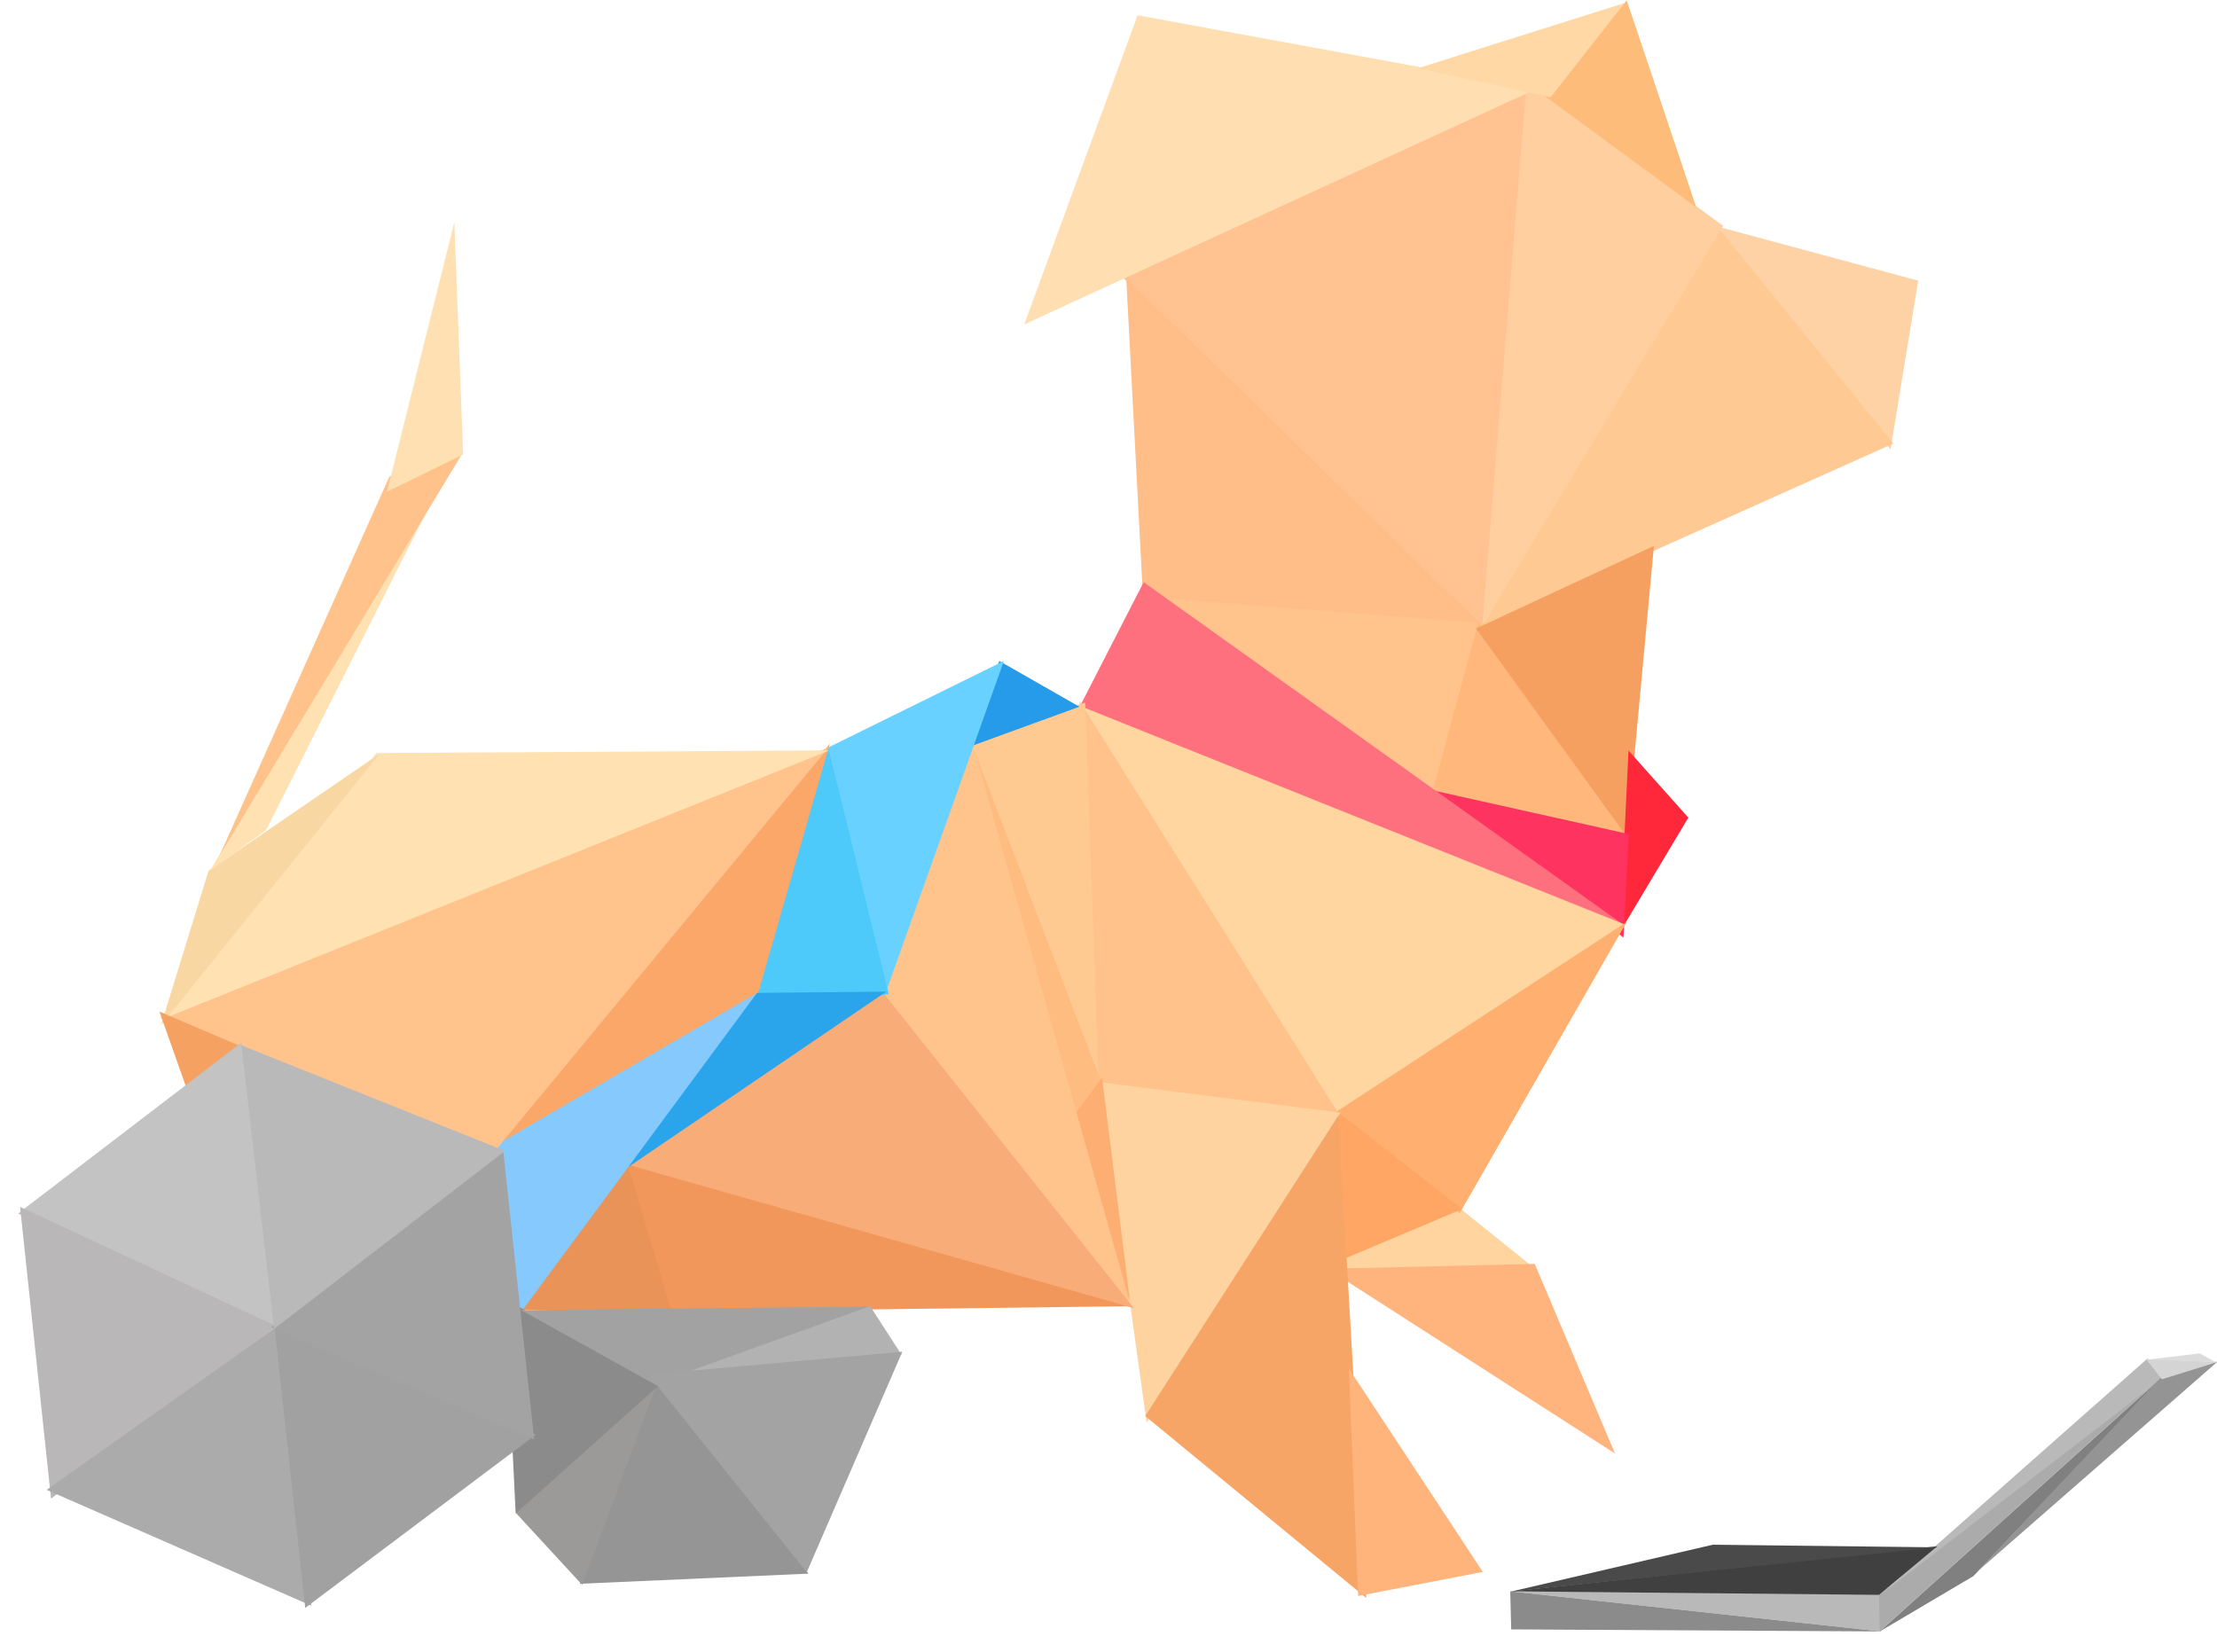 <svg id="Frame2" xmlns="http://www.w3.org/2000/svg" width="4423" height="3296" viewBox="0 0 4423 3296">
  <defs>
    <style>
      .cls-1 {
        fill: #b9b9b9;
      }

      .cls-1, .cls-10, .cls-11, .cls-12, .cls-13, .cls-14, .cls-15, .cls-16, .cls-17, .cls-18, .cls-19, .cls-2, .cls-20, .cls-21, .cls-22, .cls-23, .cls-24, .cls-25, .cls-26, .cls-27, .cls-28, .cls-29, .cls-3, .cls-30, .cls-31, .cls-32, .cls-33, .cls-34, .cls-35, .cls-36, .cls-37, .cls-38, .cls-39, .cls-4, .cls-40, .cls-41, .cls-42, .cls-43, .cls-44, .cls-45, .cls-46, .cls-47, .cls-48, .cls-49, .cls-5, .cls-50, .cls-51, .cls-52, .cls-53, .cls-54, .cls-55, .cls-56, .cls-57, .cls-6, .cls-7, .cls-8, .cls-9 {
        fill-rule: evenodd;
      }

      .cls-2 {
        fill: #8b8b8b;
      }

      .cls-3 {
        fill: #ababab;
      }

      .cls-4 {
        fill: gray;
      }

      .cls-5 {
        fill: #949494;
      }

      .cls-6 {
        fill: #d4d4d4;
      }

      .cls-7 {
        fill: #dbdbdb;
      }

      .cls-8 {
        fill: #404040;
      }

      .cls-9 {
        fill: #4a4a4a;
      }

      .cls-10 {
        fill: #ffd2a5;
      }

      .cls-11 {
        fill: #ffc993;
      }

      .cls-12 {
        fill: #ffcf9f;
      }

      .cls-13 {
        fill: #ffc290;
      }

      .cls-14 {
        fill: #ffdeb1;
      }

      .cls-15 {
        fill: #febc7b;
      }

      .cls-16 {
        fill: #ffd8a6;
      }

      .cls-17 {
        fill: #ffbd87;
      }

      .cls-18 {
        fill: #ffc38b;
      }

      .cls-19 {
        fill: #ffb77b;
      }

      .cls-20 {
        fill: #f5a061;
      }

      .cls-21 {
        fill: #ff273a;
      }

      .cls-22 {
        fill: #ff335f;
      }

      .cls-23 {
        fill: #ff707f;
      }

      .cls-24 {
        fill: #ffd49f;
      }

      .cls-25 {
        fill: #ffb47d;
      }

      .cls-26 {
        fill: #ffd5a0;
      }

      .cls-27 {
        fill: #ffaf6f;
      }

      .cls-28 {
        fill: #ffa664;
      }

      .cls-29 {
        fill: #ffc28b;
      }

      .cls-30 {
        fill: #ffd39f;
      }

      .cls-31 {
        fill: #f6a566;
      }

      .cls-32 {
        fill: #ffb47c;
      }

      .cls-33 {
        fill: #ffca92;
      }

      .cls-34 {
        fill: #ffbc81;
      }

      .cls-35 {
        fill: #fdaf73;
      }

      .cls-36 {
        fill: #ffc48b;
      }

      .cls-37 {
        fill: #f8ac78;
      }

      .cls-38 {
        fill: #f2975b;
      }

      .cls-39 {
        fill: #e99358;
      }

      .cls-40 {
        fill: #259be9;
      }

      .cls-41 {
        fill: #68d1ff;
      }

      .cls-42 {
        fill: #4ecafa;
      }

      .cls-43 {
        fill: #2aa4eb;
      }

      .cls-44 {
        fill: #86c9fc;
      }

      .cls-45 {
        fill: #faa769;
      }

      .cls-46 {
        fill: #ffe1b2;
      }

      .cls-47 {
        fill: #f9d7a2;
      }

      .cls-48 {
        fill: #f5a161;
      }

      .cls-49 {
        fill: #ffe0b2;
      }

      .cls-50 {
        fill: #969595;
      }

      .cls-51 {
        fill: #9b9a99;
      }

      .cls-52 {
        fill: #a2a2a2;
      }

      .cls-53 {
        fill: #b2b2b2;
      }

      .cls-54 {
        fill: #a3a3a3;
      }

      .cls-55 {
        fill: #c3c3c3;
      }

      .cls-56 {
        fill: #b9b7b7;
      }

      .cls-57 {
        fill: #a1a1a1;
      }
    </style>
  </defs>
  <g id="Laptop">
    <path id="Polygon_56" data-name="Polygon 56" class="cls-1" d="M3013,3175l740,80-1.91-75.9Z"/>
    <path id="Polygon_57" data-name="Polygon 57" class="cls-2" d="M3753,3255l-740-80,1.91,75.9Z"/>
    <path id="Polygon_58" data-name="Polygon 58" class="cls-3" d="M4316.32,2744.7l-567.54,436.2,1.25,74.04Z"/>
    <path id="Polygon_59" data-name="Polygon 59" class="cls-1" d="M3747.77,3184.95l567.55-436.2-31.25-38.04Z"/>
    <path id="Polygon_60" data-name="Polygon 60" class="cls-4" d="M4311.57,2749.21L3750.2,3255l186.84-110.41Z"/>
    <path id="Polygon_61" data-name="Polygon 61" class="cls-5" d="M3946.91,3133.73L4424,2716.76l-112.36,30.76Z"/>
    <path id="Polygon_62" data-name="Polygon 62" class="cls-6" d="M4424.99,2717.02l-143.35-5.25L4313,2752Z"/>
    <path id="Polygon_63" data-name="Polygon 63" class="cls-7" d="M4283.43,2712.84l136.15,4.5-31.13-17.07Z"/>
    <path id="Polygon_64" data-name="Polygon 64" class="cls-8" d="M3014,3175l734.79,7.01,116.22-97.02Z"/>
    <path id="Polygon_65" data-name="Polygon 65" class="cls-9" d="M3014.81,3175.37l850.12-88.18L3417,3082Z"/>
  </g>
  <g id="Face">
    <path id="Polygon_1" data-name="Polygon 1" class="cls-10" d="M3826.93,560l-55.28,336.737L3406.73,446.663Z"/>
    <path id="Polygon_2" data-name="Polygon 2" class="cls-11" d="M2945.21,1257.63l479.13-807.87L3777.39,884.9Z"/>
    <path id="Polygon_3" data-name="Polygon 3" class="cls-12" d="M2952.38,1257.34l85.94-1098.894,399.46,292.2Z"/>
    <path id="Polygon_4" data-name="Polygon 4" class="cls-13" d="M2955.83,1264.07L2233.1,546.705l812.66-381.691Z"/>
  </g>
  <g id="Ear">
    <path id="Polygon_5" data-name="Polygon 5" class="cls-14" d="M2043.32,647.273L2269.56,30.487l797.01,146.262Z"/>
    <path id="Polygon_55" data-name="Polygon 55" class="cls-15" d="M3245.46,0.854l138.68,412.739L3080.11,190.32Z"/>
    <path id="Polygon_6" data-name="Polygon 6" class="cls-16" d="M3240.91,6.052L3093.6,194.083,2828.85,136.13Z"/>
  </g>
  <g id="Neck">
    <path id="Polygon_7" data-name="Polygon 7" class="cls-17" d="M2958.87,1249.54l-677.66-41.4-34.31-652.7Z"/>
    <path id="Polygon_8" data-name="Polygon 8" class="cls-18" d="M2281.7,1190.28l680.49,53.16-91.62,343.67Z"/>
    <path id="Polygon_9" data-name="Polygon 9" class="cls-19" d="M3251.74,1668.14l-393.48-89.06,91.22-337.82Z"/>
    <path id="Polygon_10" data-name="Polygon 10" class="cls-20" d="M2944.69,1253.96l354.95-164.89-53.84,580.45Z"/>
  </g>
  <g id="Colar">
    <path id="Polygon_11" data-name="Polygon 11" class="cls-21" d="M3368.29,1631.29l-136.58,228.64,17.23-362.49Z"/>
    <path id="Polygon_12" data-name="Polygon 12" class="cls-22" d="M2860.82,1577.47l388.85,86.67-10.75,206.58Z"/>
    <path id="Polygon_13" data-name="Polygon 13" class="cls-23" d="M3238.92,1845.18L2146.9,1423.93l134.7-262.4Z"/>
  </g>
  <g id="LeftLeg">
    <path id="Polygon_17" data-name="Polygon 17" class="cls-24" d="M2611.89,2534.88l302.22-122.96,144.93,116.58Z"/>
    <path id="Polygon_18" data-name="Polygon 18" class="cls-25" d="M3222,2900l-573.51-368.56,413.37-9.8Z"/>
  </g>
  <g id="Chest">
    <path id="Polygon_14" data-name="Polygon 14" class="cls-26" d="M2147.56,1405.6l1093.82,438.84L2674.1,2233.16Z"/>
    <path id="Polygon_15" data-name="Polygon 15" class="cls-27" d="M3245.47,1839.34l-333.18,581.05-250.44-199.55Z"/>
    <path id="Polygon_16" data-name="Polygon 16" class="cls-28" d="M2611.2,2541.42l55.37-324.98,250.44,195.83Z"/>
    <path id="Polygon_19" data-name="Polygon 19" class="cls-29" d="M2176.4,2166.73l-22.48-767.58,518.11,825.12Z"/>
  </g>
  <g id="RightLeg">
    <path id="Polygon_20" data-name="Polygon 20" class="cls-30" d="M2287.61,2838.55l-94.65-679.47,481.46,60.8Z"/>
    <path id="Polygon_21" data-name="Polygon 21" class="cls-31" d="M2725.8,3188.21l-441.04-362.96,385.28-599.44Z"/>
    <path id="Polygon_22" data-name="Polygon 22" class="cls-32" d="M2690.98,2730.33l267.33,405.93-248.82,47.97Z"/>
  </g>
  <g id="UpperBody">
    <path id="Polygon_23" data-name="Polygon 23" class="cls-33" d="M2191.92,2160.1l-261.13-678.4,234.15-80.09Z"/>
    <path id="Polygon_24" data-name="Polygon 24" class="cls-34" d="M1938.17,1482.66l258.19,673.87-90.04,193.3Z"/>
    <path id="Polygon_25" data-name="Polygon 25" class="cls-35" d="M2090.54,2297.25l107.98-147.79,55.87,446.72Z"/>
    <path id="Polygon_26" data-name="Polygon 26" class="cls-36" d="M2255.79,2604.32l-499.6-607.64,182.84-517.59Z"/>
    <path id="Polygon_27" data-name="Polygon 27" class="cls-37" d="M2262.24,2609.86L1183.86,2357.65l578.66-376.16Z"/>
    <path id="Polygon_28" data-name="Polygon 28" class="cls-38" d="M2249.36,2606.2l-923.08,11.18-78.35-294.9Z"/>
    <path id="Polygon_29" data-name="Polygon 29" class="cls-39" d="M1252.1,2322.88l87.07,291.93-303.66-1.85Z"/>
  </g>
  <g id="Strap">
    <path id="Polygon_30" data-name="Polygon 30" class="cls-40" d="M1993.7,1318.78l159.71,91.27-233.6,84.99Z"/>
    <path id="Polygon_31" data-name="Polygon 31" class="cls-41" d="M1763.75,1989.86L1647.2,1493.93l355.58-175.27Z"/>
    <path id="Polygon_32" data-name="Polygon 32" class="cls-42" d="M1651.68,1488.49l121.41,495.13-274.31,9.01Z"/>
    <path id="Polygon_33" data-name="Polygon 33" class="cls-43" d="M1252.52,2329.04l238.94-347.82,276.68-2.76Z"/>
    <path id="Polygon_34" data-name="Polygon 34" class="cls-44" d="M1519.01,1969.16l-495.25,670L977.2,2285.69Z"/>
  </g>
  <g id="Butt">
    <path id="Polygon_35" data-name="Polygon 35" class="cls-45" d="M978.84,2291.17l676.75-807.32-142.61,495.86Z"/>
    <path id="Polygon_36" data-name="Polygon 36" class="cls-18" d="M1653.57,1490.78l-668.409,808.6L319.774,2030.73Z"/>
    <path id="Polygon_37" data-name="Polygon 37" class="cls-46" d="M1654.47,1497.18L324.126,2033.33l426.968-530.88Z"/>
    <path id="Polygon_38" data-name="Polygon 38" class="cls-47" d="M757.437,1503.82l-436.4,541.92,95.024-308.25Z"/>
    <path id="Polygon_39" data-name="Polygon 39" class="cls-48" d="M318.084,2018.3l168.338,71.83-113.361,83.8Z"/>
  </g>
  <g id="Tail">
    <path id="Polygon_40" data-name="Polygon 40" class="cls-46" d="M915.243,893.27l-384.3,763.02L419.28,1736.86Z"/>
    <path id="Polygon_41" data-name="Polygon 41" class="cls-29" d="M437.5,1708.06L776.88,950.892l147.675-49.753Z"/>
    <path id="Polygon_42" data-name="Polygon 42" class="cls-49" d="M906.461,443.417L924,906.7,772.071,981.161Z"/>
  </g>
  <g id="LeftTire">
    <path id="Polygon_49" data-name="Polygon 49" class="cls-50" d="M1311.13,2744.55l301.88,395.14-455.97,20.2Z"/>
    <path id="Polygon_50" data-name="Polygon 50" class="cls-51" d="M1313.15,2753.97l-151.66,408.14-132.25-143.46Z"/>
    <path id="Polygon_51" data-name="Polygon 51" class="cls-2" d="M1323.77,2755.64l-294.99,264.19L1008,2593.67Z"/>
    <path id="Polygon_52" data-name="Polygon 52" class="cls-52" d="M1315.14,2766.86l-275.75-153.08,696-7Z"/>
    <path id="Polygon_53" data-name="Polygon 53" class="cls-53" d="M1309.3,2759.58L1736,2606l62.82,97.23Z"/>
    <path id="Polygon_54" data-name="Polygon 54" class="cls-54" d="M1609.51,3136.91l-316.08-394.48,506.71-45.45Z"/>
  </g>
  <g id="RightTire">
    <path id="Polygon_43" data-name="Polygon 43" class="cls-55" d="M561.5,2658.18L35.938,2421.16l445.786-341.1Z"/>
    <path id="Polygon_44" data-name="Polygon 44" class="cls-56" d="M561.47,2650.73L101.8,2989.98,40.052,2407.95Z"/>
    <path id="Polygon_45" data-name="Polygon 45" class="cls-3" d="M552.57,2647.4l68.688,556.28L93.075,2972.53Z"/>
    <path id="Polygon_46" data-name="Polygon 46" class="cls-57" d="M547.646,2647.36l521.444,215.08-460.131,345.6Z"/>
    <path id="Polygon_47" data-name="Polygon 47" class="cls-54" d="M540.7,2648.05l463.36-351.49,61.62,575.24Z"/>
    <path id="Polygon_48" data-name="Polygon 48" class="cls-1" d="M546.794,2651.38l-65.148-565.81,525.934,210.8Z"/>
  </g>
</svg>
